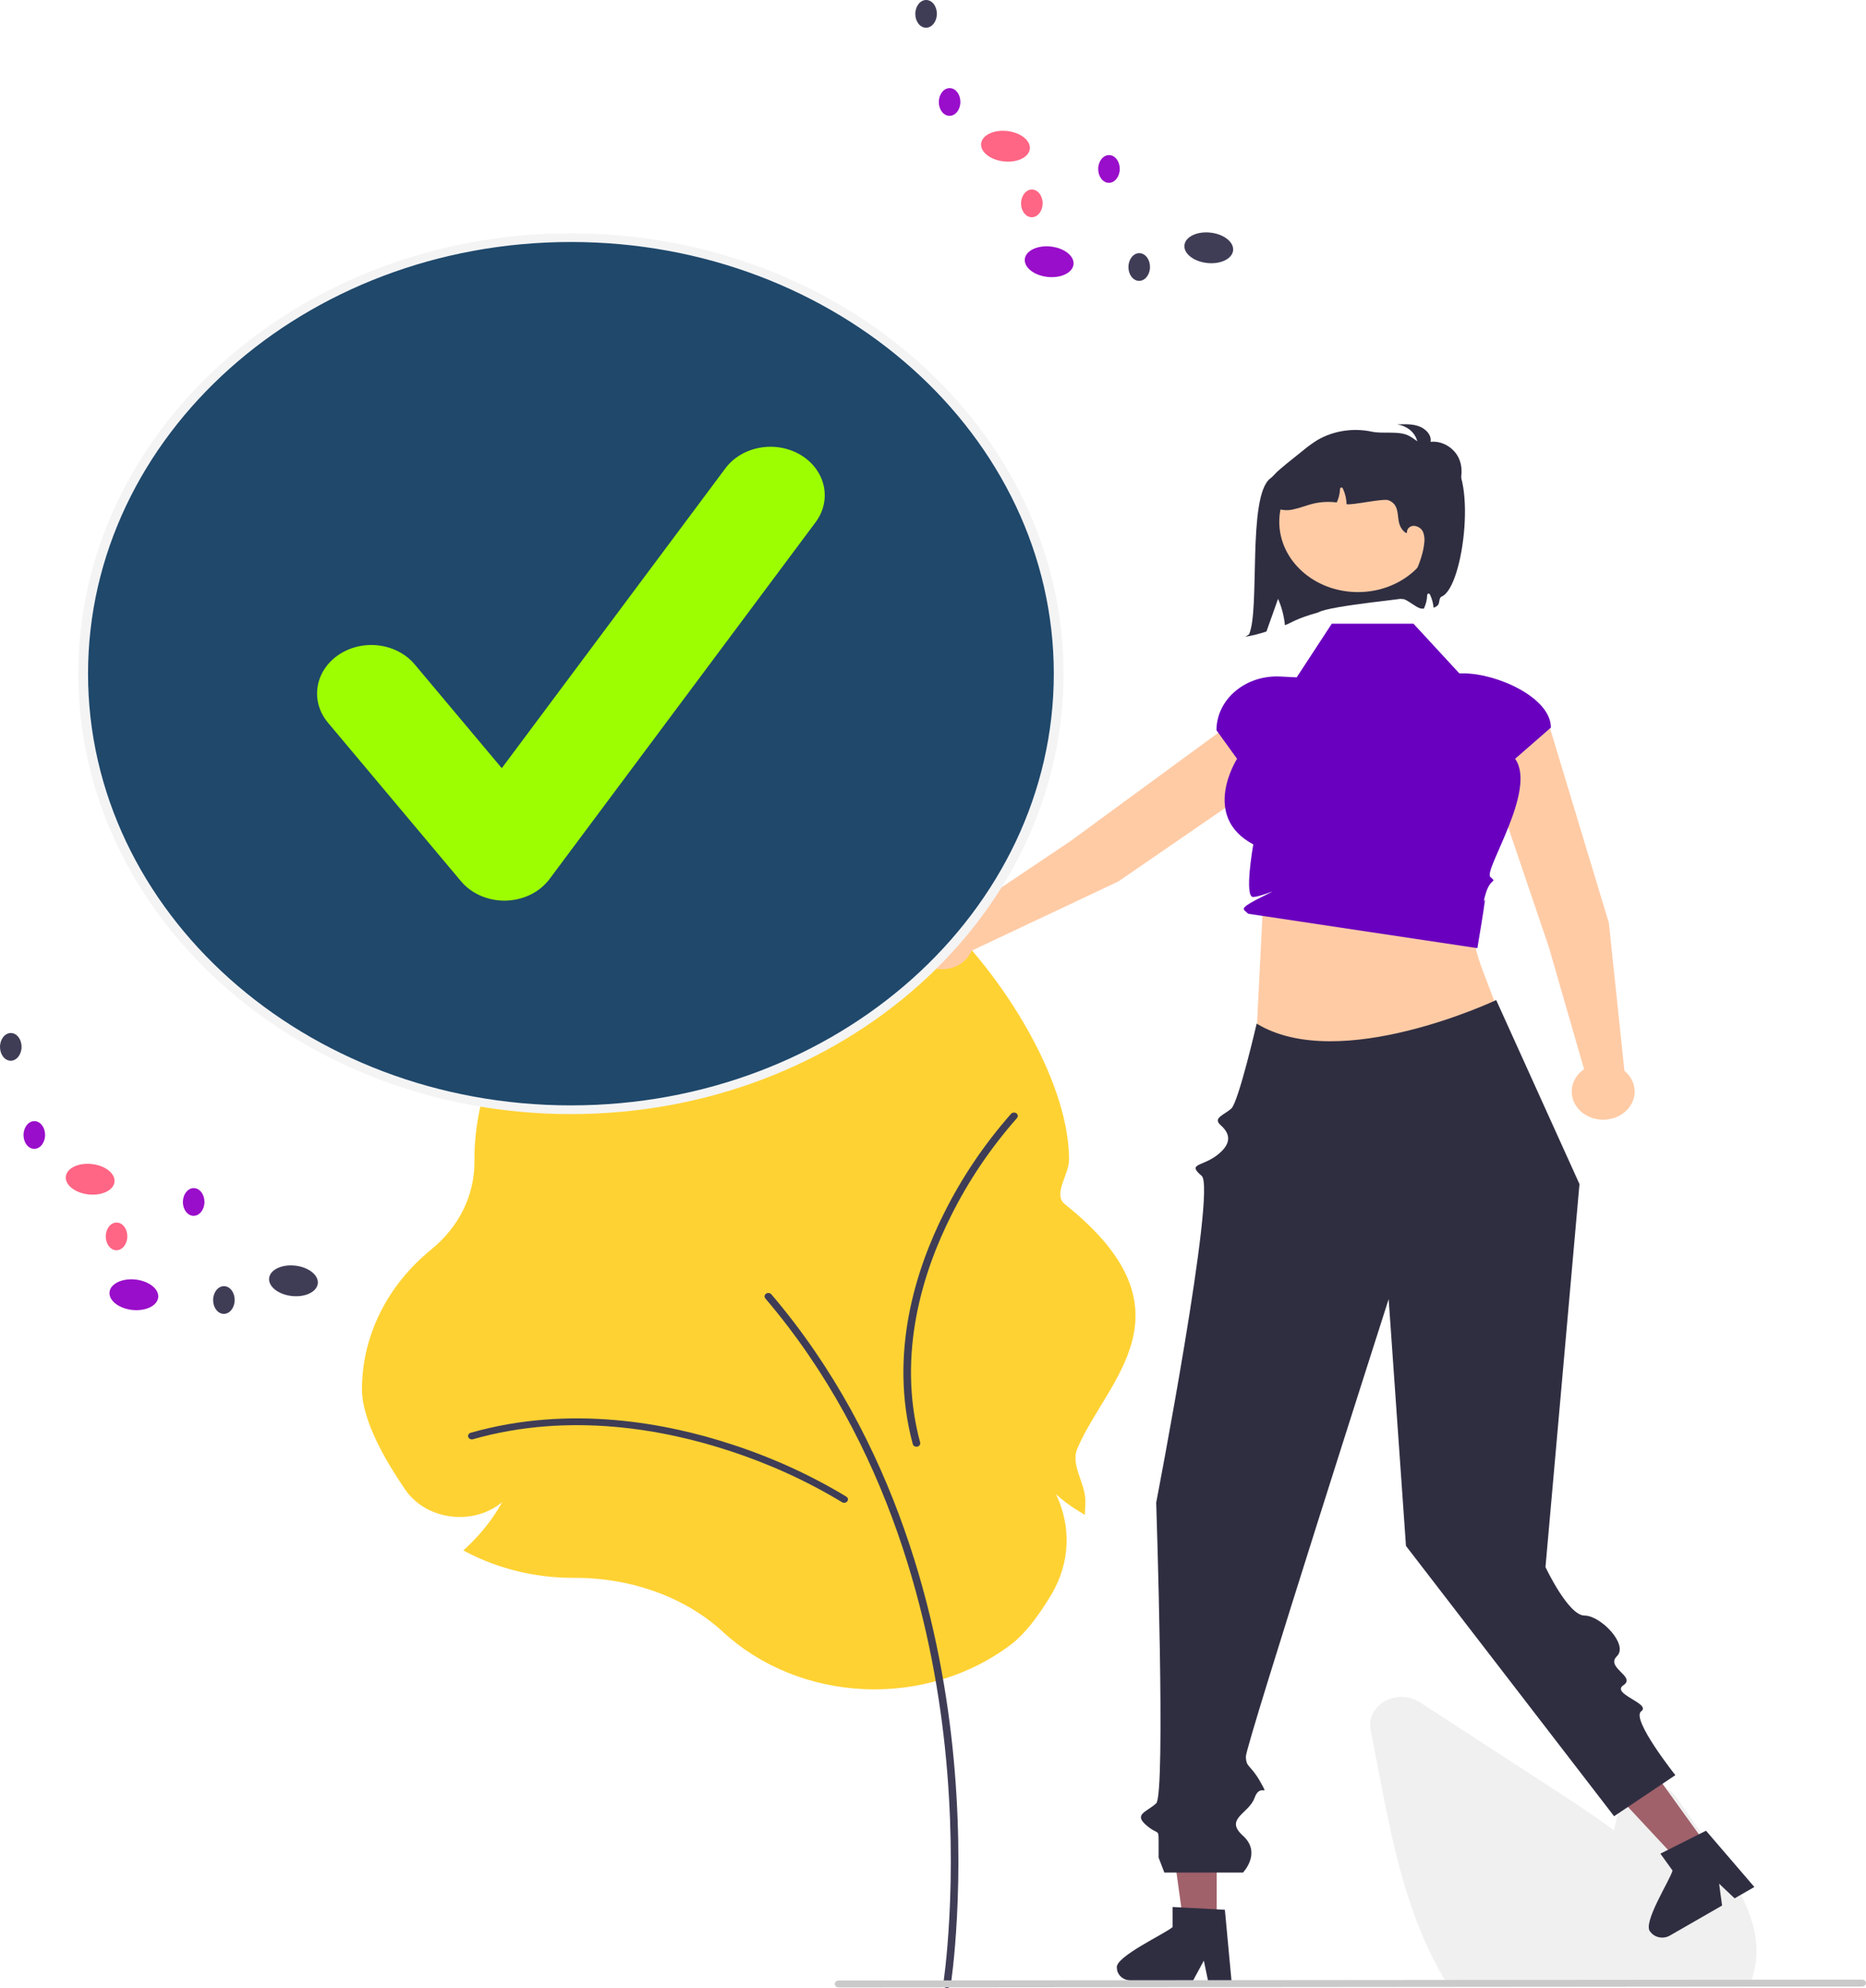 <svg width="322" height="343" viewBox="0 0 322 343" fill="none" xmlns="http://www.w3.org/2000/svg">
<rect x="0" y="0" width="322" height="343" fill="#808080" stroke="none"/>
<g clip-path="url(#clip0_214_2195)">
<rect width="322" height="343" fill="white"/>
<path d="M124.714 281.521C118.307 275.615 109.022 272.228 99.24 272.228L98.863 272.229C92.42 272.231 86.092 270.703 80.526 267.802L79.947 267.501L80.413 267.071C82.939 264.735 85.047 262.067 86.665 259.158C85.516 260.116 84.145 260.836 82.65 261.268C81.155 261.7 79.572 261.833 78.013 261.657C76.367 261.482 74.787 260.975 73.391 260.176C71.996 259.377 70.821 258.306 69.954 257.043C66.535 252.085 62.46 245.049 62.46 239.69C62.465 235.159 63.526 230.68 65.576 226.536C67.625 222.393 70.618 218.677 74.363 215.624C76.734 213.713 78.628 211.377 79.921 208.768C81.215 206.159 81.878 203.336 81.869 200.482L81.867 200.076C81.866 196.319 82.38 192.576 83.396 188.93L83.499 188.562L83.923 188.575C86.656 188.658 89.39 188.454 92.069 187.965C89.556 187.69 87.098 187.105 84.764 186.229L84.308 186.064L84.463 185.646C95.127 179.744 119.199 182.8 133.172 154.226C144.502 131.056 184.477 174.794 184.477 200.076C184.477 202.655 181.621 206.064 183.759 207.77C206.872 226.201 190.924 238.037 185.896 249.947C184.703 252.772 187.29 255.874 187.29 258.931C187.29 259.45 187.275 259.986 187.246 260.523L187.201 261.349L186.431 260.891C184.906 259.998 183.493 258.962 182.215 257.8C183.541 260.526 184.165 263.484 184.043 266.455C183.921 269.426 183.055 272.334 181.51 274.966C179.087 279.053 176.744 281.978 174.545 283.661C167.499 289.05 158.416 291.83 149.154 291.433C139.891 291.035 131.149 287.489 124.714 281.521H124.714Z" fill="#FFD233"/>
<path d="M163.411 343C163.568 343 163.72 342.949 163.839 342.857C163.958 342.764 164.036 342.637 164.058 342.497C164.086 342.323 166.81 324.76 164.363 301.418C162.104 279.862 154.847 248.813 133.109 223.313C133.057 223.252 132.992 223.201 132.918 223.162C132.844 223.123 132.762 223.098 132.676 223.088C132.591 223.077 132.504 223.082 132.421 223.102C132.338 223.121 132.26 223.155 132.191 223.202C132.123 223.249 132.066 223.307 132.022 223.373C131.979 223.44 131.951 223.513 131.939 223.59C131.928 223.666 131.933 223.743 131.955 223.818C131.978 223.892 132.016 223.962 132.068 224.023C153.618 249.302 160.816 280.123 163.06 301.528C165.492 324.733 162.789 342.159 162.762 342.332C162.748 342.415 162.755 342.5 162.782 342.58C162.809 342.661 162.854 342.735 162.916 342.798C162.977 342.862 163.053 342.912 163.139 342.947C163.224 342.982 163.317 343 163.411 343V343Z" fill="#3F3D56"/>
<path d="M145.671 259.282C145.809 259.282 145.944 259.243 146.056 259.171C146.168 259.098 146.251 258.996 146.294 258.878C146.337 258.76 146.337 258.634 146.294 258.516C146.251 258.399 146.168 258.296 146.056 258.224C139.862 254.476 133.171 251.431 126.137 249.16C115.147 245.563 98.435 242.303 81.23 247.197C81.148 247.221 81.072 247.258 81.006 247.307C80.94 247.357 80.886 247.418 80.846 247.486C80.806 247.554 80.782 247.629 80.775 247.706C80.767 247.782 80.777 247.859 80.803 247.933C80.829 248.006 80.871 248.074 80.927 248.133C80.983 248.192 81.05 248.24 81.127 248.275C81.204 248.311 81.287 248.332 81.373 248.338C81.459 248.345 81.545 248.336 81.627 248.312C98.479 243.519 114.888 246.725 125.686 250.259C132.608 252.492 139.192 255.485 145.287 259.17C145.398 259.243 145.533 259.282 145.671 259.282Z" fill="#3F3D56"/>
<path d="M175.634 192.577C175.644 192.454 175.61 192.331 175.537 192.226C175.464 192.121 175.356 192.039 175.228 191.992C175.1 191.946 174.959 191.937 174.824 191.966C174.69 191.996 174.57 192.063 174.481 192.157C169.853 197.409 165.974 203.156 162.932 209.263C158.128 218.802 153.286 233.467 157.509 249.158C157.529 249.232 157.565 249.303 157.615 249.365C157.666 249.427 157.73 249.48 157.803 249.52C157.876 249.561 157.958 249.587 158.043 249.599C158.128 249.611 158.215 249.608 158.298 249.59C158.382 249.572 158.461 249.54 158.53 249.495C158.6 249.449 158.659 249.392 158.704 249.327C158.749 249.261 158.779 249.188 158.792 249.112C158.805 249.036 158.802 248.959 158.781 248.884C154.646 233.515 159.406 219.116 164.126 209.744C167.116 203.734 170.93 198.08 175.482 192.912C175.571 192.817 175.624 192.7 175.634 192.577Z" fill="#3F3D56"/>
<path d="M301.91 342.38H249.794L249.57 342.017C248.904 340.937 248.26 339.792 247.659 338.616C242.291 328.343 240.022 316.594 238.02 306.228L236.512 298.415C236.33 297.468 236.467 296.495 236.907 295.619C237.347 294.743 238.069 294.004 238.982 293.497C239.894 292.99 240.955 292.739 242.029 292.774C243.102 292.809 244.14 293.13 245.008 293.695C252.929 298.847 260.852 303.993 268.778 309.134C271.779 311.086 275.207 313.346 278.49 315.787C278.806 314.412 279.138 313.033 279.469 311.673C279.697 310.734 280.234 309.878 281.01 309.213C281.786 308.548 282.767 308.106 283.826 307.942C284.885 307.778 285.975 307.901 286.956 308.294C287.937 308.687 288.764 309.333 289.332 310.149L295.43 318.906C299.877 325.3 303.802 331.602 303.003 338.398C303.007 338.481 303 338.564 302.982 338.645C302.822 339.761 302.525 340.859 302.097 341.917L301.91 342.38Z" fill="#F0F0F0"/>
<path d="M277.629 159.241L267.571 125.965C267.14 124.556 266.107 123.356 264.695 122.622C263.282 121.888 261.604 121.68 260.021 122.043C259.202 122.23 258.435 122.565 257.766 123.027C257.096 123.488 256.539 124.066 256.128 124.727C255.717 125.387 255.461 126.115 255.375 126.866C255.289 127.618 255.375 128.377 255.628 129.098L267.262 163.377L273.348 184.473C272.462 185.078 271.805 185.912 271.468 186.862C271.13 187.813 271.128 188.833 271.462 189.784C271.795 190.735 272.448 191.572 273.332 192.18C274.216 192.788 275.288 193.138 276.402 193.182C277.517 193.226 278.619 192.963 279.56 192.428C280.501 191.893 281.235 191.112 281.662 190.191C282.089 189.27 282.189 188.254 281.947 187.28C281.706 186.307 281.135 185.424 280.312 184.751L277.629 159.241Z" fill="#FFCBA5"/>
<path d="M192.993 152.074L223.554 131.052C224.845 130.158 225.692 128.846 225.911 127.398C226.13 125.951 225.704 124.485 224.724 123.316C224.217 122.712 223.578 122.206 222.845 121.829C222.112 121.453 221.301 121.214 220.462 121.126C219.622 121.039 218.772 121.106 217.962 121.322C217.152 121.538 216.4 121.899 215.751 122.384L184.756 145.091L165.271 158.179C164.307 157.678 163.193 157.454 162.082 157.538C160.971 157.622 159.915 158.01 159.059 158.65C158.203 159.289 157.588 160.148 157.297 161.11C157.006 162.073 157.054 163.092 157.434 164.029C157.814 164.967 158.507 165.777 159.42 166.349C160.333 166.922 161.421 167.23 162.536 167.231C163.651 167.232 164.74 166.926 165.654 166.355C166.568 165.783 167.263 164.974 167.645 164.037L192.993 152.074Z" fill="#FFCBA5"/>
<path d="M217.902 156.907L216.555 183.798L258.851 175.582C255.251 164.776 252.803 162.933 255.508 155.413L217.902 156.907Z" fill="#FFCBA5"/>
<path d="M243.908 107.607H229.815L223.762 116.865L220.879 116.722C219.468 116.653 218.057 116.841 216.73 117.276C215.404 117.71 214.191 118.382 213.164 119.25C212.138 120.118 211.321 121.164 210.763 122.323C210.204 123.483 209.916 124.733 209.916 125.995L213.469 130.918C213.469 130.918 207.115 140.817 216.268 145.687C216.268 145.687 214.636 154.863 216.268 154.765C217.901 154.666 221.662 152.799 217.901 154.666C214.14 156.533 214.421 156.784 214.908 157.219L215.394 157.654L254.937 163.589C254.937 163.589 256.094 156.737 256.218 155.515C256.343 154.292 255.507 157.28 256.343 154.292C257.179 151.305 258.432 152.425 257.179 151.305C255.925 150.184 265.301 136.303 261.449 130.918L267.625 125.534C267.625 120.369 258.344 116.181 252.566 116.181H251.826L243.908 107.607Z" fill="#6A00BF"/>
<path d="M209.952 332.013H204.248L201.534 312.347L209.953 312.347L209.952 332.013Z" fill="#A0616A"/>
<path d="M192.735 339.536C192.738 340.108 192.993 340.655 193.444 341.059C193.896 341.463 194.507 341.692 195.146 341.696H205.884L206.217 341.079L207.736 338.278L208.324 341.079L208.454 341.696H212.504L212.447 341.075L211.367 329.499L209.954 329.421L203.849 329.098L202.35 329.016V332.472C201.212 333.554 192.282 337.644 192.735 339.536Z" fill="#2F2E41"/>
<path d="M294.727 318.658L289.93 321.417L275.744 306.189L282.825 302.119L294.727 318.658Z" fill="#A0616A"/>
<path d="M284.801 333.311C285.149 333.79 285.695 334.127 286.319 334.249C286.943 334.371 287.596 334.267 288.136 333.961L297.166 328.768L297.073 328.089L296.655 324.999L298.845 327.07L299.328 327.526L302.734 325.567L302.31 325.073L294.394 315.859L293.159 316.477L287.83 319.158L286.519 319.814L288.611 322.721C288.309 324.181 283.275 331.939 284.801 333.311Z" fill="#2F2E41"/>
<path d="M321.336 342.74L144.707 342.894C144.53 342.893 144.361 342.83 144.237 342.718C144.113 342.606 144.043 342.455 144.043 342.298C144.043 342.14 144.113 341.989 144.237 341.877C144.361 341.765 144.53 341.702 144.707 341.701L321.336 341.548C321.513 341.548 321.681 341.612 321.806 341.723C321.93 341.835 322 341.986 322 342.144C322 342.301 321.93 342.452 321.806 342.564C321.681 342.676 321.513 342.739 321.336 342.74Z" fill="#CACACA"/>
<path d="M258.188 172.544C258.188 172.544 231.151 185.327 216.851 176.606C216.851 176.606 213.723 190.148 212.47 191.268C211.216 192.389 209.219 192.877 210.635 194.127C212.052 195.377 212.84 197.065 210.148 199.209C207.456 201.353 204.771 200.672 207.367 202.88C209.963 205.088 199.516 259.244 199.516 259.244C199.516 259.244 201.188 309.607 199.516 311.13C197.845 312.654 195.611 312.995 197.773 314.878C199.934 316.762 199.934 315.301 199.934 317.899V320.497L200.923 323.079H214.49C214.49 323.079 217.764 319.679 214.49 316.727C211.216 313.774 215.487 312.966 216.485 310.195C217.484 307.425 219.155 310.413 217.484 307.425C215.812 304.437 215.01 305.005 214.993 303.04C214.977 301.075 239.63 224.136 239.63 224.136L242.616 266.721L278.532 313.359L289.103 306.271C289.103 306.271 281.407 296.586 283.206 295.255C285.006 293.923 277.902 292.253 280.142 290.752C282.382 289.25 276.989 287.736 279.022 285.745C281.054 283.754 276.221 278.736 273.421 278.736C270.62 278.736 266.69 270.371 266.69 270.371L272.557 204.291L258.188 172.544Z" fill="#2F2E41"/>
<path d="M229.532 80.425C229.341 80.65 227.816 80.529 225.983 80.29C222.359 79.817 221.865 80.379 219.155 82.582C215.23 85.773 217.462 105.237 215.533 109.455L214.91 109.865C216.146 109.654 217.36 109.35 218.539 108.957C219.205 107.079 219.873 105.195 220.545 103.318C221.179 104.779 221.578 106.312 221.73 107.872C222.663 107.544 223.59 106.74 227.489 105.661C229.452 104.471 243.654 103.274 245.48 102.75C250.113 88.658 242.646 82.959 229.532 80.425Z" fill="#2F2E41"/>
<path d="M234.327 102.156C241.822 102.156 247.898 96.725 247.898 90.025C247.898 83.325 241.822 77.894 234.327 77.894C226.831 77.894 220.755 83.325 220.755 90.025C220.755 96.725 226.831 102.156 234.327 102.156Z" fill="#FFCBA5"/>
<path d="M242.871 79.356C242.106 79.255 241.37 79.025 240.702 78.677C240.371 78.498 240.103 78.24 239.928 77.931C239.754 77.623 239.68 77.276 239.715 76.932C239.882 76.07 240.972 75.555 241.949 75.608C242.922 75.733 243.846 76.067 244.642 76.582C244.555 75.749 244.156 74.967 243.512 74.36C242.867 73.754 242.013 73.359 241.086 73.238C242.371 73.177 243.707 73.122 244.895 73.564C246.083 74.005 247.073 75.099 246.859 76.233C248.856 76.003 250.826 77.247 251.651 78.89C252.476 80.532 252.312 82.461 251.653 84.162C251.588 84.422 251.461 84.668 251.281 84.88C251.101 85.093 250.872 85.269 250.609 85.396C249.937 85.624 249.213 85.241 248.631 84.864C245.588 82.895 242.819 80.609 240.381 78.054" fill="#2F2E41"/>
<path d="M248.789 102.922C248.214 103.164 248.513 104.065 248.066 104.469C247.872 104.639 247.638 104.77 247.381 104.85C247.314 104.098 247.118 103.36 246.8 102.661C246.741 102.534 246.645 102.392 246.495 102.403C246.319 102.422 246.273 102.627 246.269 102.78C246.234 103.54 246.046 104.288 245.714 104.988C245.709 104.995 245.705 105.006 245.701 105.014C245.571 105.01 245.438 105.006 245.312 105.003C244.343 104.969 242.195 102.743 241.719 103.498C243.399 100.835 245.446 96.831 245.76 93.787C245.868 93.149 245.815 92.499 245.605 91.882C245.495 91.575 245.289 91.303 245.011 91.098C244.734 90.892 244.396 90.763 244.038 90.724C243.862 90.717 243.685 90.745 243.522 90.805C243.359 90.866 243.213 90.958 243.095 91.075C242.976 91.192 242.888 91.331 242.836 91.483C242.785 91.633 242.772 91.793 242.797 91.949L242.555 91.919C240.307 90.283 242.245 87.441 239.63 86.317C238.744 85.936 233.32 87.21 232.363 86.985C232.343 86.084 232.137 85.195 231.757 84.36C231.699 84.233 231.603 84.091 231.452 84.102C231.277 84.121 231.231 84.326 231.227 84.479C231.191 85.239 231.003 85.987 230.671 86.687C229.345 86.519 227.996 86.582 226.697 86.873C225.552 87.142 224.466 87.605 223.317 87.852C222.749 88.007 222.151 88.058 221.561 88C220.97 87.942 220.399 87.778 219.882 87.516C218.424 86.642 218.169 84.707 218.896 83.28C219.422 82.365 220.133 81.544 220.994 80.86C221.65 80.292 222.331 79.747 223.012 79.202C223.622 78.713 224.232 78.223 224.842 77.734C225.61 77.088 226.428 76.491 227.291 75.949C228.667 75.142 230.214 74.595 231.836 74.342C233.458 74.089 235.12 74.135 236.721 74.477C238.644 74.888 241.213 74.309 242.972 75.112C243.892 75.534 245.927 77.151 246.733 77.727C248.797 79.194 247.4 77.998 249.658 78.847C255.041 80.871 252.661 101.293 248.789 102.922Z" fill="#2F2E41"/>
<path d="M98.518 191.466C145.002 191.466 182.685 157.783 182.685 116.234C182.685 74.684 145.002 41.001 98.518 41.001C52.034 41.001 14.352 74.684 14.352 116.234C14.352 157.783 52.034 191.466 98.518 191.466Z" fill="#1F486B"/>
<path d="M98.519 192.217C51.646 192.217 13.512 158.131 13.512 116.234C13.512 74.336 51.646 40.25 98.519 40.25C145.391 40.25 183.525 74.336 183.525 116.234C183.525 158.131 145.391 192.217 98.519 192.217ZM98.519 41.752C52.572 41.752 15.192 75.165 15.192 116.234C15.192 157.303 52.572 190.715 98.519 190.715C144.465 190.715 181.845 157.303 181.845 116.234C181.845 75.165 144.465 41.752 98.519 41.752Z" fill="#F4F4F5"/>
<path d="M87.036 155.389C85.583 155.389 84.149 155.086 82.85 154.505C81.549 153.924 80.419 153.08 79.547 152.04L56.585 124.674C55.847 123.795 55.311 122.794 55.006 121.73C54.701 120.665 54.633 119.557 54.807 118.469C54.981 117.381 55.393 116.335 56.019 115.389C56.646 114.444 57.474 113.618 58.458 112.958C59.442 112.299 60.561 111.819 61.752 111.547C62.943 111.274 64.182 111.213 65.399 111.369C66.617 111.524 67.787 111.893 68.845 112.452C69.903 113.012 70.827 113.753 71.565 114.632L86.588 132.535L125.171 80.804C126.549 78.959 128.69 77.678 131.124 77.244C133.559 76.809 136.086 77.256 138.151 78.487C140.216 79.718 141.65 81.631 142.138 83.806C142.626 85.982 142.127 88.241 140.751 90.088L94.827 151.662C93.996 152.775 92.879 153.695 91.569 154.343C90.259 154.991 88.794 155.348 87.297 155.386C87.21 155.387 87.123 155.389 87.036 155.389Z" fill="#9DFE01"/>
<path d="M185.235 45.702C185.469 44.263 183.784 42.853 181.471 42.553C179.158 42.252 177.093 43.174 176.858 44.612C176.624 46.05 178.31 47.46 180.623 47.761C182.936 48.062 185.001 47.14 185.235 45.702Z" fill="#990ECA"/>
<path d="M212.775 43.3C213.009 41.861 211.324 40.452 209.011 40.151C206.698 39.85 204.633 40.772 204.399 42.21C204.164 43.649 205.85 45.059 208.163 45.359C210.476 45.66 212.541 44.738 212.775 43.3Z" fill="#3F3D56"/>
<path d="M177.693 25.772C177.927 24.334 176.242 22.924 173.929 22.623C171.616 22.322 169.551 23.244 169.317 24.683C169.082 26.121 170.768 27.531 173.081 27.832C175.394 28.133 177.459 27.21 177.693 25.772Z" fill="#FF6584"/>
<path d="M165.726 17.609C165.737 16.288 164.913 15.212 163.886 15.205C162.858 15.198 162.016 16.263 162.005 17.584C161.993 18.904 162.817 19.98 163.845 19.987C164.873 19.994 165.715 18.929 165.726 17.609Z" fill="#990ECA"/>
<path d="M161.668 2.404C161.68 1.083 160.856 0.007 159.828 7.17598e-05C158.8 -0.007 157.958 1.058 157.947 2.378C157.936 3.699 158.76 4.775 159.787 4.782C160.815 4.789 161.657 3.724 161.668 2.404Z" fill="#3F3D56"/>
<path d="M193.227 29.164C193.238 27.843 192.414 26.767 191.387 26.76C190.359 26.753 189.517 27.818 189.506 29.138C189.494 30.459 190.318 31.535 191.346 31.542C192.374 31.549 193.216 30.484 193.227 29.164Z" fill="#990ECA"/>
<path d="M179.917 35.103C179.929 33.783 179.105 32.707 178.077 32.7C177.049 32.693 176.207 33.758 176.196 35.078C176.185 36.399 177.009 37.475 178.037 37.482C179.064 37.489 179.906 36.424 179.917 35.103Z" fill="#FF6584"/>
<path d="M198.444 46.081C198.455 44.761 197.631 43.684 196.603 43.678C195.576 43.671 194.734 44.735 194.722 46.056C194.711 47.376 195.535 48.452 196.563 48.459C197.591 48.466 198.433 47.401 198.444 46.081Z" fill="#3F3D56"/>
<path d="M27.289 223.929C27.523 222.491 25.838 221.081 23.524 220.78C21.211 220.48 19.146 221.402 18.912 222.84C18.678 224.278 20.363 225.688 22.677 225.989C24.99 226.29 27.055 225.368 27.289 223.929Z" fill="#990ECA"/>
<path d="M54.829 221.527C55.063 220.089 53.378 218.679 51.065 218.378C48.751 218.077 46.686 219 46.452 220.438C46.218 221.876 47.904 223.286 50.217 223.587C52.53 223.888 54.595 222.966 54.829 221.527Z" fill="#3F3D56"/>
<path d="M19.747 204C19.981 202.562 18.296 201.152 15.982 200.851C13.669 200.55 11.604 201.472 11.37 202.911C11.136 204.349 12.822 205.759 15.135 206.06C17.448 206.36 19.513 205.438 19.747 204Z" fill="#FF6584"/>
<path d="M7.78 195.836C7.791 194.516 6.967 193.44 5.939 193.433C4.912 193.426 4.069 194.491 4.058 195.811C4.047 197.132 4.871 198.208 5.899 198.215C6.927 198.222 7.769 197.157 7.78 195.836Z" fill="#990ECA"/>
<path d="M3.721 180.631C3.732 179.311 2.908 178.235 1.881 178.228C0.853 178.221 0.011 179.286 -0 180.606C-0.011 181.926 0.813 183.002 1.84 183.009C2.868 183.016 3.71 181.952 3.721 180.631Z" fill="#3F3D56"/>
<path d="M35.28 207.391C35.291 206.071 34.467 204.995 33.439 204.988C32.412 204.981 31.57 206.046 31.558 207.366C31.547 208.687 32.371 209.763 33.399 209.77C34.426 209.777 35.269 208.712 35.28 207.391Z" fill="#990ECA"/>
<path d="M21.971 213.331C21.982 212.011 21.158 210.935 20.131 210.928C19.103 210.921 18.261 211.985 18.25 213.306C18.238 214.626 19.063 215.702 20.09 215.709C21.118 215.716 21.96 214.651 21.971 213.331Z" fill="#FF6584"/>
<path d="M40.498 224.309C40.509 222.988 39.685 221.912 38.657 221.905C37.629 221.898 36.787 222.963 36.776 224.284C36.765 225.604 37.589 226.68 38.617 226.687C39.644 226.694 40.486 225.629 40.498 224.309Z" fill="#3F3D56"/>
</g>
<defs>
<clipPath id="clip0_214_2195">
<rect width="322" height="343" fill="white"/>
</clipPath>
</defs>
</svg>
